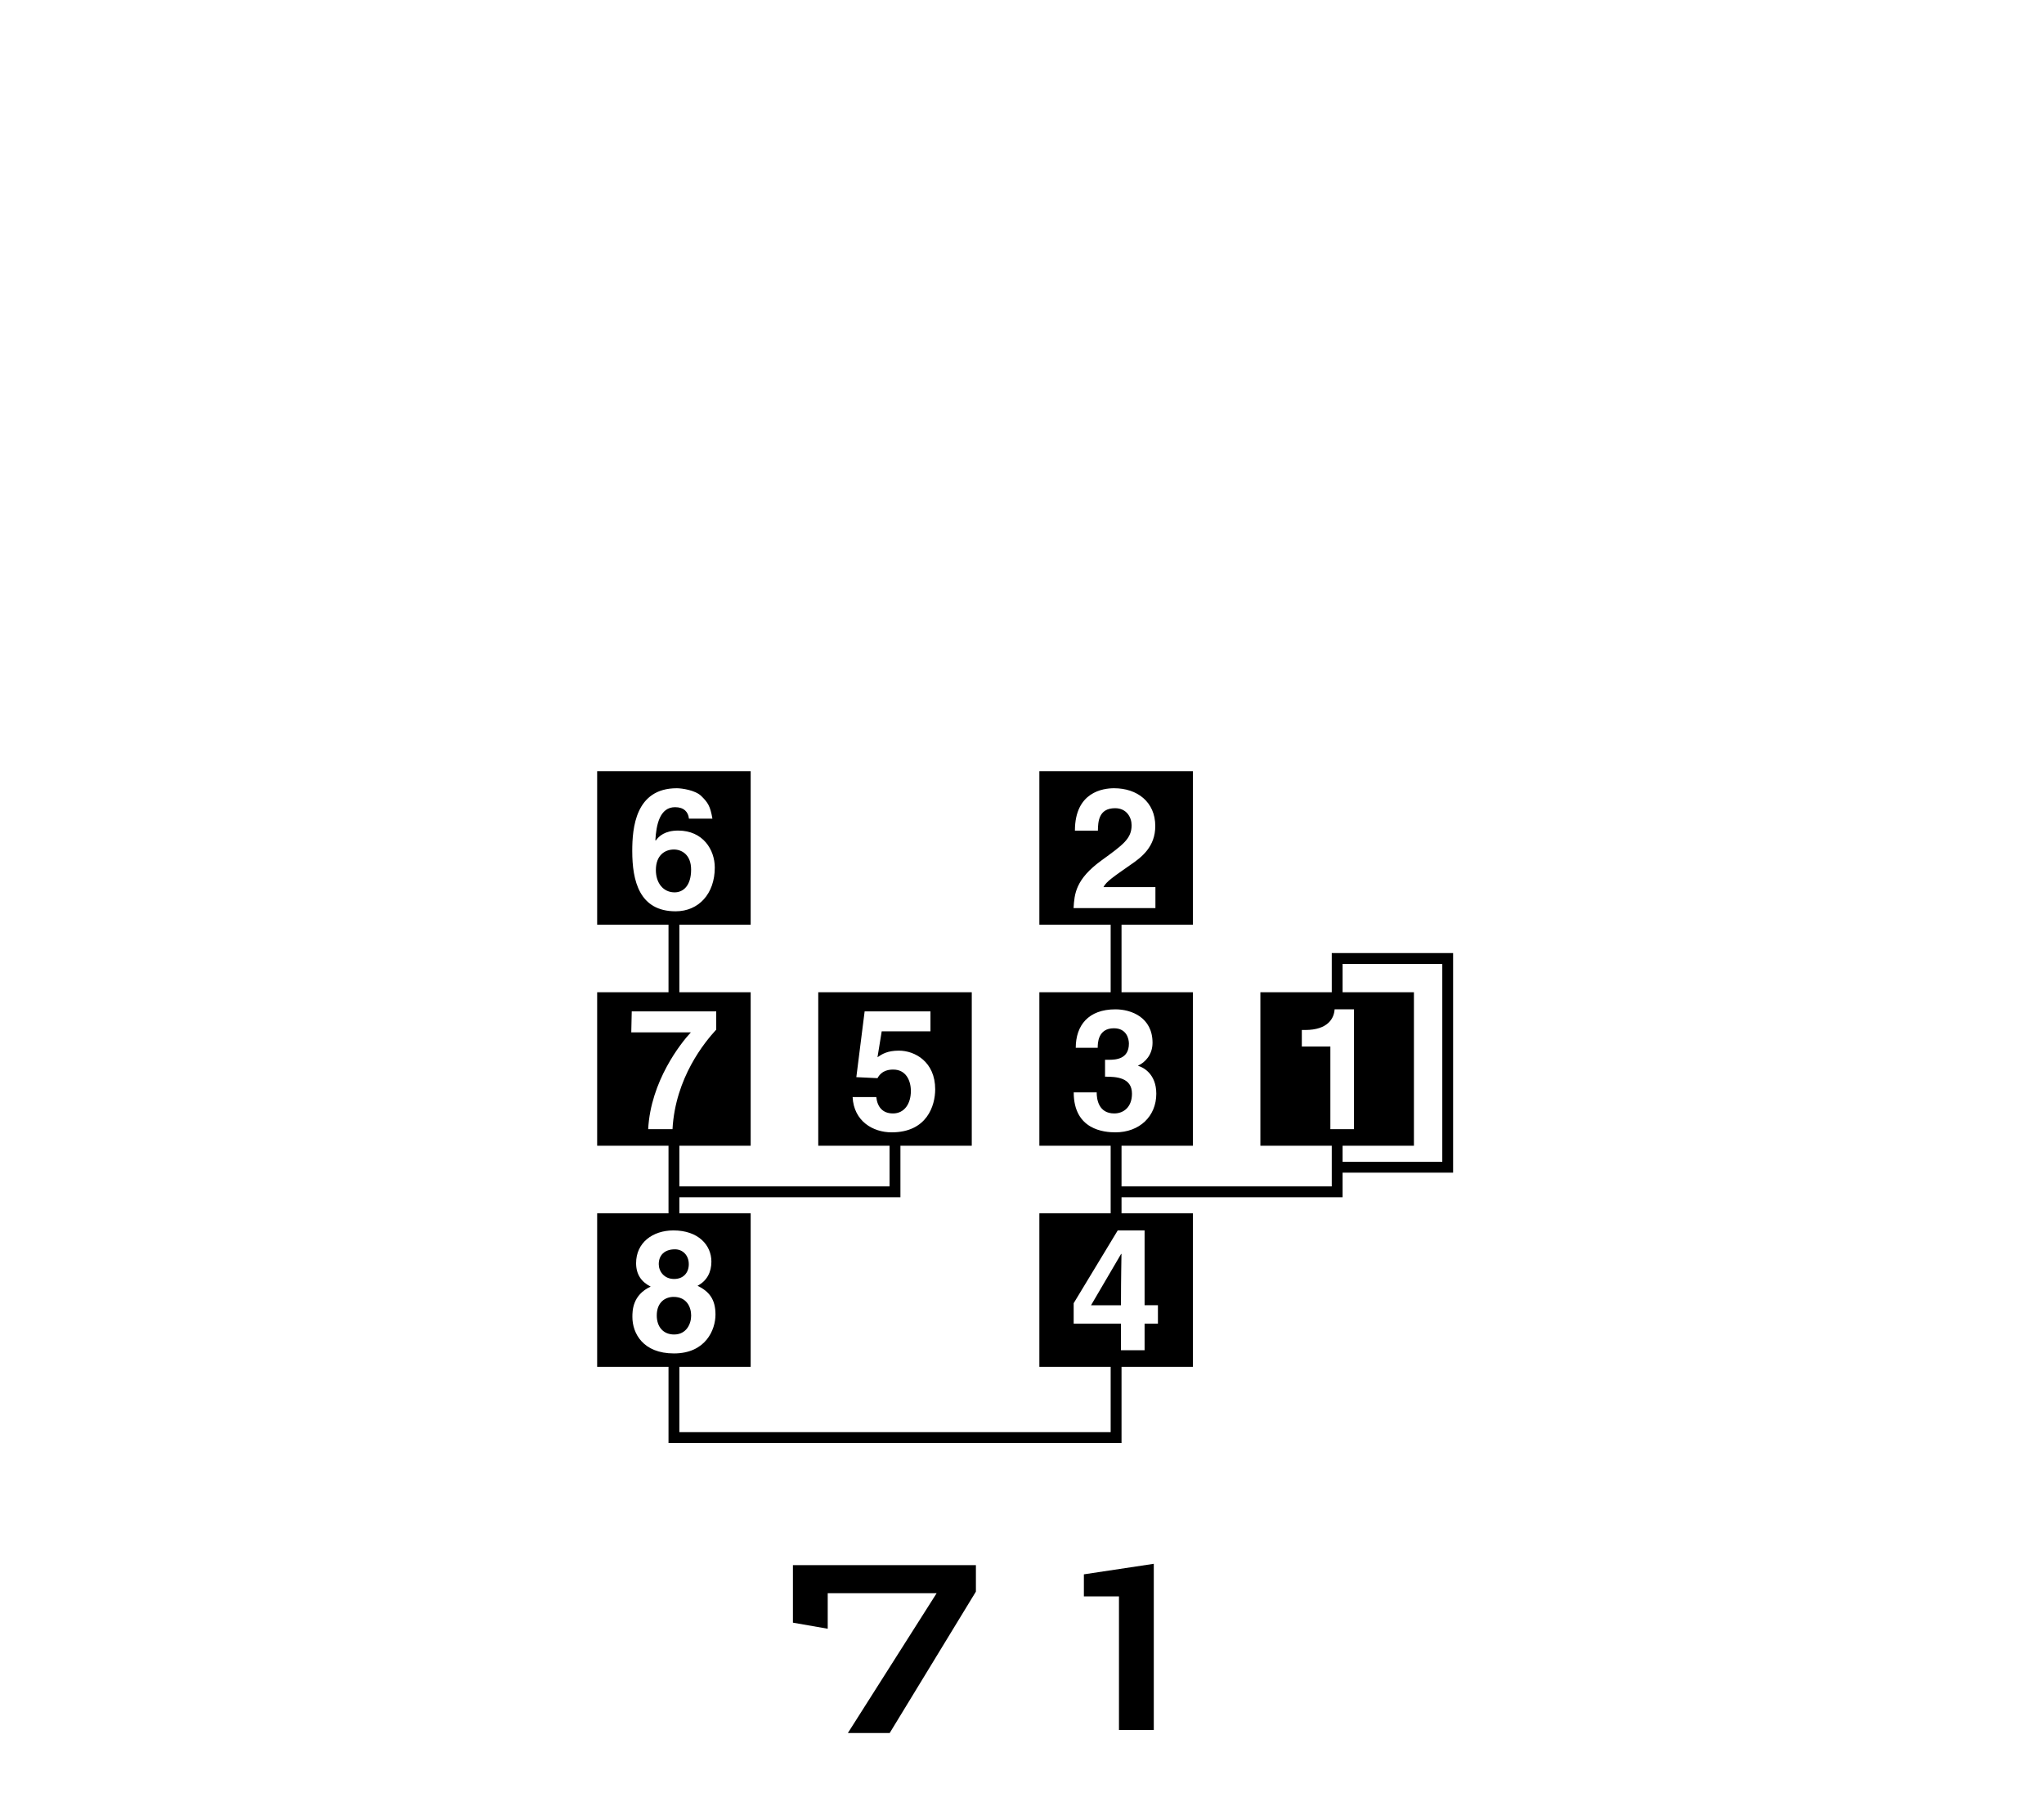 <?xml version="1.0" encoding="UTF-8"?>
<svg xmlns="http://www.w3.org/2000/svg" xmlns:xlink="http://www.w3.org/1999/xlink" width="172" height="152" viewBox="0 0 172 152">
<path fill-rule="nonzero" fill="rgb(0%, 0%, 0%)" fill-opacity="1" d="M 78.816 134.074 L 69.652 134.074 L 69.652 137.062 L 66.723 136.551 L 66.723 131.711 L 82.121 131.711 L 82.121 133.938 L 74.867 145.836 L 71.348 145.836 Z M 78.816 134.074 "/>
<path fill-rule="nonzero" fill="rgb(0%, 0%, 0%)" fill-opacity="1" d="M 94.16 134.34 L 91.207 134.34 L 91.207 132.484 L 97.09 131.598 L 97.09 145.582 L 94.16 145.582 Z M 94.16 134.34 "/>
<path fill-rule="nonzero" fill="rgb(0%, 0%, 0%)" fill-opacity="1" d="M 56.684 109.137 C 55.961 109.137 55.266 109.605 55.266 110.699 C 55.266 111.66 55.816 112.301 56.727 112.301 C 57.762 112.301 58.16 111.406 58.16 110.711 C 58.16 110 57.789 109.137 56.684 109.137 "/>
<path fill-rule="nonzero" fill="rgb(0%, 0%, 0%)" fill-opacity="1" d="M 58.156 73.176 C 58.156 71.898 57.336 71.488 56.711 71.488 C 55.961 71.488 55.191 71.957 55.191 73.219 C 55.191 74.312 55.816 75.094 56.766 75.094 C 57.492 75.094 58.156 74.539 58.156 73.176 "/>
<path fill-rule="nonzero" fill="rgb(0%, 0%, 0%)" fill-opacity="1" d="M 94.328 109.84 C 94.328 107.402 94.371 105.832 94.371 105.52 L 94.34 105.52 L 91.809 109.84 Z M 94.328 109.84 "/>
<path fill-rule="nonzero" fill="rgb(0%, 0%, 0%)" fill-opacity="1" d="M 56.727 107.629 C 57.504 107.629 57.961 107.105 57.961 106.383 C 57.961 105.617 57.434 105.133 56.797 105.133 C 55.902 105.133 55.434 105.645 55.434 106.383 C 55.434 106.977 55.875 107.629 56.727 107.629 "/>
<path fill-rule="nonzero" fill="rgb(0%, 0%, 0%)" fill-opacity="1" d="M 121.367 97.77 L 112.977 97.77 L 112.977 96.418 L 118.98 96.418 L 118.98 83.5 L 112.977 83.5 L 112.977 81.113 L 121.367 81.113 Z M 111.949 95.023 L 111.949 88.07 L 109.547 88.07 L 109.547 86.676 L 109.828 86.676 C 111.746 86.676 112.262 85.688 112.305 84.938 L 113.938 84.938 L 113.938 95.023 Z M 93.859 95.289 C 92.91 95.289 90.352 95.078 90.352 91.926 L 92.301 91.926 L 92.285 91.941 C 92.285 92.477 92.43 93.699 93.762 93.699 C 94.555 93.699 95.254 93.16 95.254 92.039 C 95.254 90.66 93.918 90.605 92.988 90.605 L 92.988 89.184 L 93.309 89.184 C 93.902 89.184 94.996 89.125 94.996 87.82 C 94.996 87.453 94.824 86.531 93.734 86.531 C 92.371 86.531 92.371 87.82 92.371 88.176 L 90.523 88.176 C 90.523 86.289 91.59 84.938 93.859 84.938 C 95.207 84.938 96.984 85.621 96.984 87.75 C 96.984 88.77 96.348 89.41 95.777 89.668 L 95.777 89.695 C 96.137 89.793 97.301 90.32 97.301 92.039 C 97.301 93.938 95.891 95.289 93.859 95.289 M 96.316 103.543 L 96.316 109.836 L 97.438 109.836 L 97.438 111.387 L 96.316 111.387 L 96.316 113.625 L 94.328 113.625 L 94.328 111.387 L 90.348 111.387 L 90.348 109.668 L 94.055 103.543 Z M 90.34 76.418 C 90.41 75.238 90.496 74 92.684 72.41 C 94.5 71.09 95.223 70.582 95.223 69.445 C 95.223 68.777 94.797 68.012 93.836 68.012 C 92.441 68.012 92.398 69.16 92.387 69.902 L 90.453 69.902 C 90.453 66.621 92.855 66.332 93.75 66.332 C 95.68 66.332 97.215 67.473 97.215 69.516 C 97.215 71.246 96.09 72.129 95.109 72.793 C 93.773 73.73 93.082 74.184 92.855 74.652 L 97.227 74.652 L 97.227 76.418 Z M 53.215 110.828 C 53.215 110.316 53.215 108.98 54.754 108.27 C 53.957 107.871 53.527 107.234 53.527 106.297 C 53.527 104.582 54.91 103.543 56.668 103.543 C 58.758 103.543 59.863 104.777 59.863 106.168 C 59.863 107.035 59.508 107.773 58.699 108.199 C 59.668 108.68 60.207 109.324 60.207 110.625 C 60.207 111.902 59.383 113.895 56.711 113.895 C 54.113 113.895 53.215 112.203 53.215 110.828 M 54.543 95.023 C 54.754 90.988 57.285 87.781 58.137 86.875 L 53.121 86.875 L 53.16 85.109 L 60.27 85.109 L 60.27 86.645 C 59.305 87.695 56.832 90.676 56.59 95.023 Z M 53.203 71.617 C 53.203 69.699 53.457 66.332 56.953 66.332 C 57.363 66.332 58.512 66.492 59.012 66.988 C 59.566 67.531 59.766 67.828 59.949 68.891 L 57.973 68.891 C 57.918 68.324 57.547 67.926 56.809 67.926 C 55.52 67.926 55.223 69.398 55.148 70.707 L 55.18 70.734 C 55.449 70.367 55.945 69.895 57.066 69.895 C 59.152 69.895 60.148 71.5 60.148 73.008 C 60.148 75.207 58.797 76.688 56.852 76.688 C 53.801 76.688 53.203 74.129 53.203 71.617 M 71.746 92.32 L 73.738 92.32 C 73.828 93.145 74.266 93.699 75.145 93.699 C 76.098 93.699 76.648 92.887 76.648 91.809 C 76.648 90.914 76.223 90.008 75.172 90.008 C 74.902 90.008 74.223 90.02 73.84 90.73 L 72.059 90.645 L 72.758 85.109 L 78.297 85.109 L 78.297 86.789 L 74.195 86.789 L 73.84 88.969 C 74.211 88.711 74.664 88.414 75.641 88.414 C 76.988 88.414 78.695 89.352 78.695 91.668 C 78.695 93.047 78 95.289 75.031 95.289 C 73.457 95.289 71.848 94.352 71.746 92.32 M 112.066 80.203 L 112.066 83.5 L 106.059 83.5 L 106.059 96.418 L 112.066 96.418 L 112.066 99.836 L 94.375 99.836 L 94.375 96.418 L 100.379 96.418 L 100.379 83.5 L 94.375 83.5 L 94.375 77.816 L 100.379 77.816 L 100.379 64.895 L 87.461 64.895 L 87.461 77.816 L 93.461 77.816 L 93.461 83.5 L 87.461 83.5 L 87.461 96.418 L 93.461 96.418 L 93.461 102.102 L 87.461 102.102 L 87.461 115.023 L 93.461 115.023 L 93.461 120.52 L 57.168 120.52 L 57.168 115.023 L 63.168 115.023 L 63.168 102.102 L 57.168 102.102 L 57.168 100.75 L 75.77 100.75 L 75.77 96.418 L 81.773 96.418 L 81.773 83.5 L 68.855 83.5 L 68.855 96.418 L 74.855 96.418 L 74.855 99.836 L 57.168 99.836 L 57.168 96.418 L 63.168 96.418 L 63.168 83.5 L 57.168 83.5 L 57.168 77.816 L 63.168 77.816 L 63.168 64.895 L 50.25 64.895 L 50.25 77.816 L 56.254 77.816 L 56.254 83.5 L 50.25 83.5 L 50.25 96.418 L 56.254 96.418 L 56.254 102.102 L 50.25 102.102 L 50.25 115.023 L 56.254 115.023 L 56.254 121.434 L 94.375 121.434 L 94.375 115.023 L 100.379 115.023 L 100.379 102.102 L 94.375 102.102 L 94.375 100.75 L 112.977 100.75 L 112.977 98.684 L 122.277 98.684 L 122.277 80.203 Z M 112.066 80.203 "/>
</svg>
